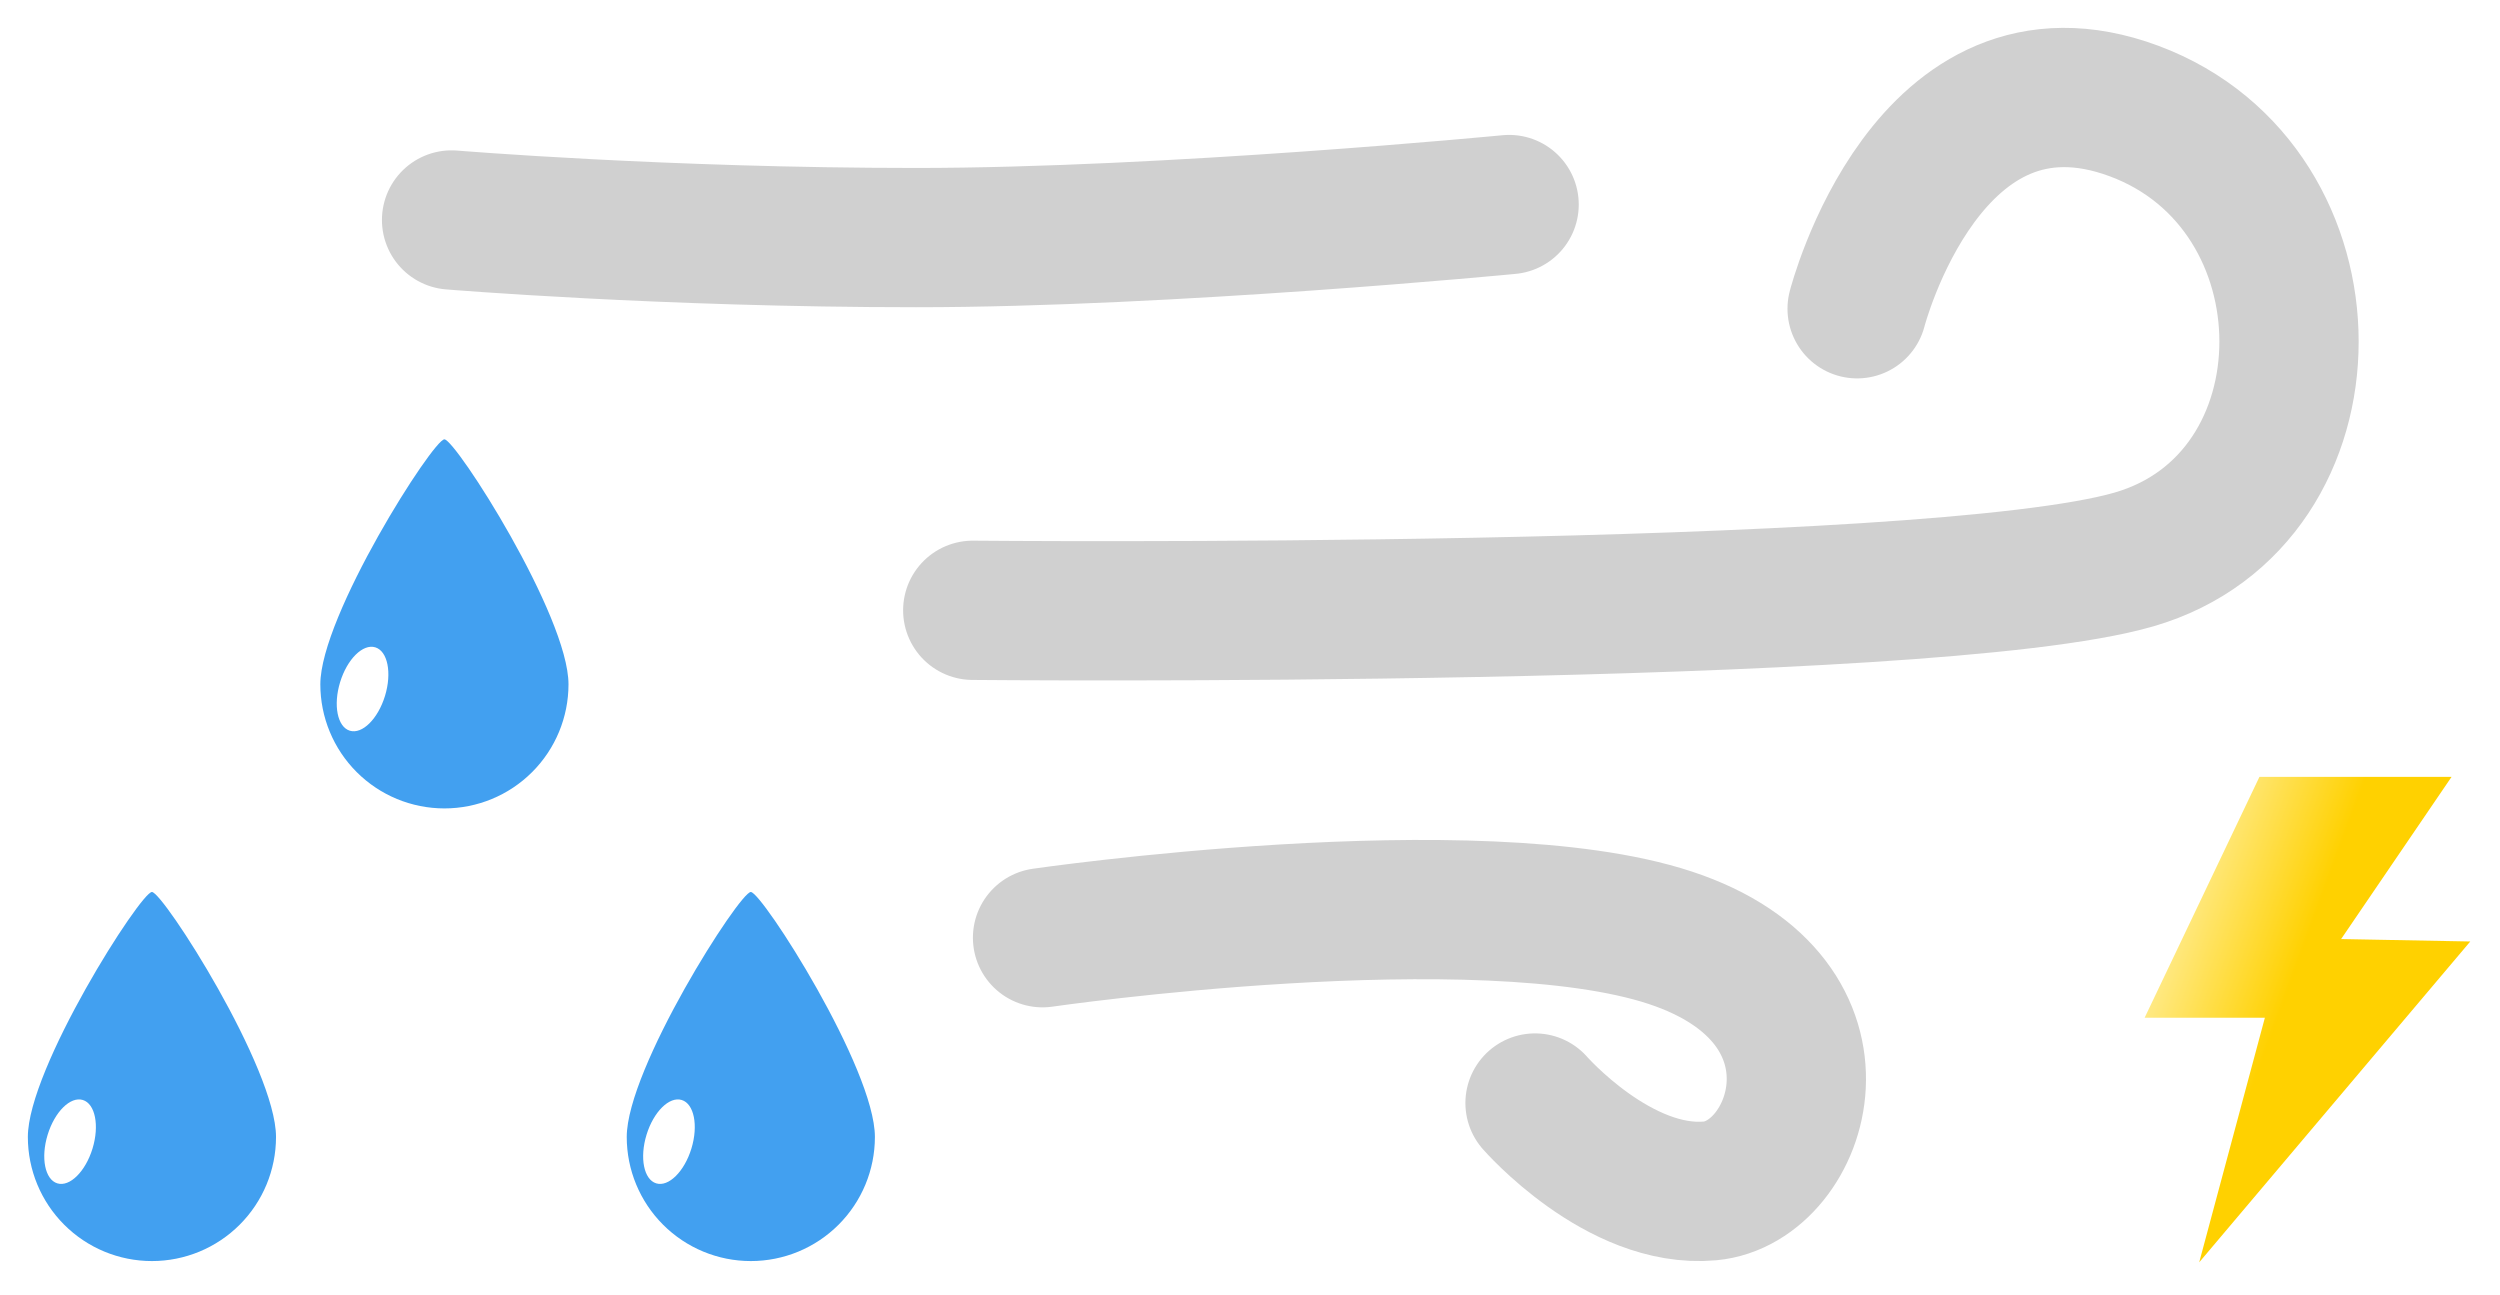 <svg width="359" height="186" viewBox="0 0 359 186" fill="none" xmlns="http://www.w3.org/2000/svg">
<g filter="url(#filter0_f_240_6603)">
<path d="M139.687 87.639C139.687 87.639 276.776 88.953 306.457 80.333C336.138 71.713 336.1 26.975 306.457 15.947C276.814 4.919 266.683 44.338 266.683 44.338" stroke="#D0D0D0" stroke-width="20" stroke-linecap="round"/>
<path d="M149.709 134.656C149.709 134.656 212.256 125.566 239.831 134.656C267.406 143.746 258.625 169.823 245.557 171.015C232.489 172.207 220.431 158.395 220.431 158.395" stroke="#D0D0D0" stroke-width="20" stroke-linecap="round"/>
<path d="M64.846 31.589C64.846 31.589 95.365 34.119 131.528 34.119C167.691 34.119 216.708 29.373 216.708 29.373" stroke="#D0D0D0" stroke-width="20" stroke-linecap="round"/>
<path d="M324.456 111.556H352.046L336.185 134.847L354.73 135.198L315.806 181.268L325.237 146.143H307.971L324.456 111.556Z" fill="url(#paint0_linear_240_6603)"/>
<path d="M21.818 128.089C23.418 128.107 39.636 153.43 39.636 163.271C39.636 167.997 37.759 172.529 34.417 175.87C31.076 179.212 26.544 181.089 21.818 181.089C17.092 181.089 12.56 179.212 9.219 175.87C5.877 172.529 4 167.997 4 163.271C4 153.431 20.219 128.071 21.818 128.089Z" fill="#42A0F0"/>
<path d="M8.233 169.93C10.014 170.475 12.276 168.236 13.287 164.93C14.298 161.623 13.674 158.502 11.894 157.958C10.113 157.413 7.85 159.652 6.84 162.958C5.829 166.265 6.453 169.386 8.233 169.93Z" fill="white"/>
<path d="M107.818 128.089C109.418 128.107 125.636 153.43 125.636 163.271C125.636 167.997 123.759 172.529 120.417 175.87C117.076 179.212 112.544 181.089 107.818 181.089C103.092 181.089 98.56 179.212 95.219 175.87C91.877 172.529 90 167.997 90 163.271C90 153.431 106.219 128.071 107.818 128.089Z" fill="#42A0F0"/>
<path d="M94.233 169.93C96.013 170.475 98.276 168.236 99.287 164.93C100.298 161.623 99.674 158.502 97.894 157.958C96.113 157.413 93.85 159.652 92.84 162.958C91.829 166.265 92.453 169.386 94.233 169.93Z" fill="white"/>
<path d="M63.818 63.089C65.418 63.107 81.636 88.43 81.636 98.271C81.636 102.997 79.759 107.529 76.417 110.87C73.076 114.212 68.544 116.089 63.818 116.089C59.092 116.089 54.56 114.212 51.219 110.87C47.877 107.529 46 102.997 46 98.271C46 88.431 62.219 63.071 63.818 63.089Z" fill="#42A0F0"/>
<path d="M50.233 104.93C52.014 105.475 54.276 103.236 55.287 99.93C56.298 96.623 55.674 93.502 53.894 92.957C52.113 92.413 49.85 94.652 48.84 97.958C47.829 101.265 48.453 104.386 50.233 104.93Z" fill="white"/>
</g>
<defs>
<filter id="filter0_f_240_6603" x="0" y="0" width="358.73" height="185.268" filterUnits="userSpaceOnUse" color-interpolation-filters="sRGB">
<feFlood flood-opacity="0" result="BackgroundImageFix"/>
<feBlend mode="normal" in="SourceGraphic" in2="BackgroundImageFix" result="shape"/>
<feGaussianBlur stdDeviation="2" result="effect1_foregroundBlur_240_6603"/>
</filter>
<linearGradient id="paint0_linear_240_6603" x1="327.049" y1="146.412" x2="305.207" y2="138.405" gradientUnits="userSpaceOnUse">
<stop stop-color="#FFD100"/>
<stop offset="1" stop-color="#FFF0AA"/>
</linearGradient>
</defs>
</svg>
